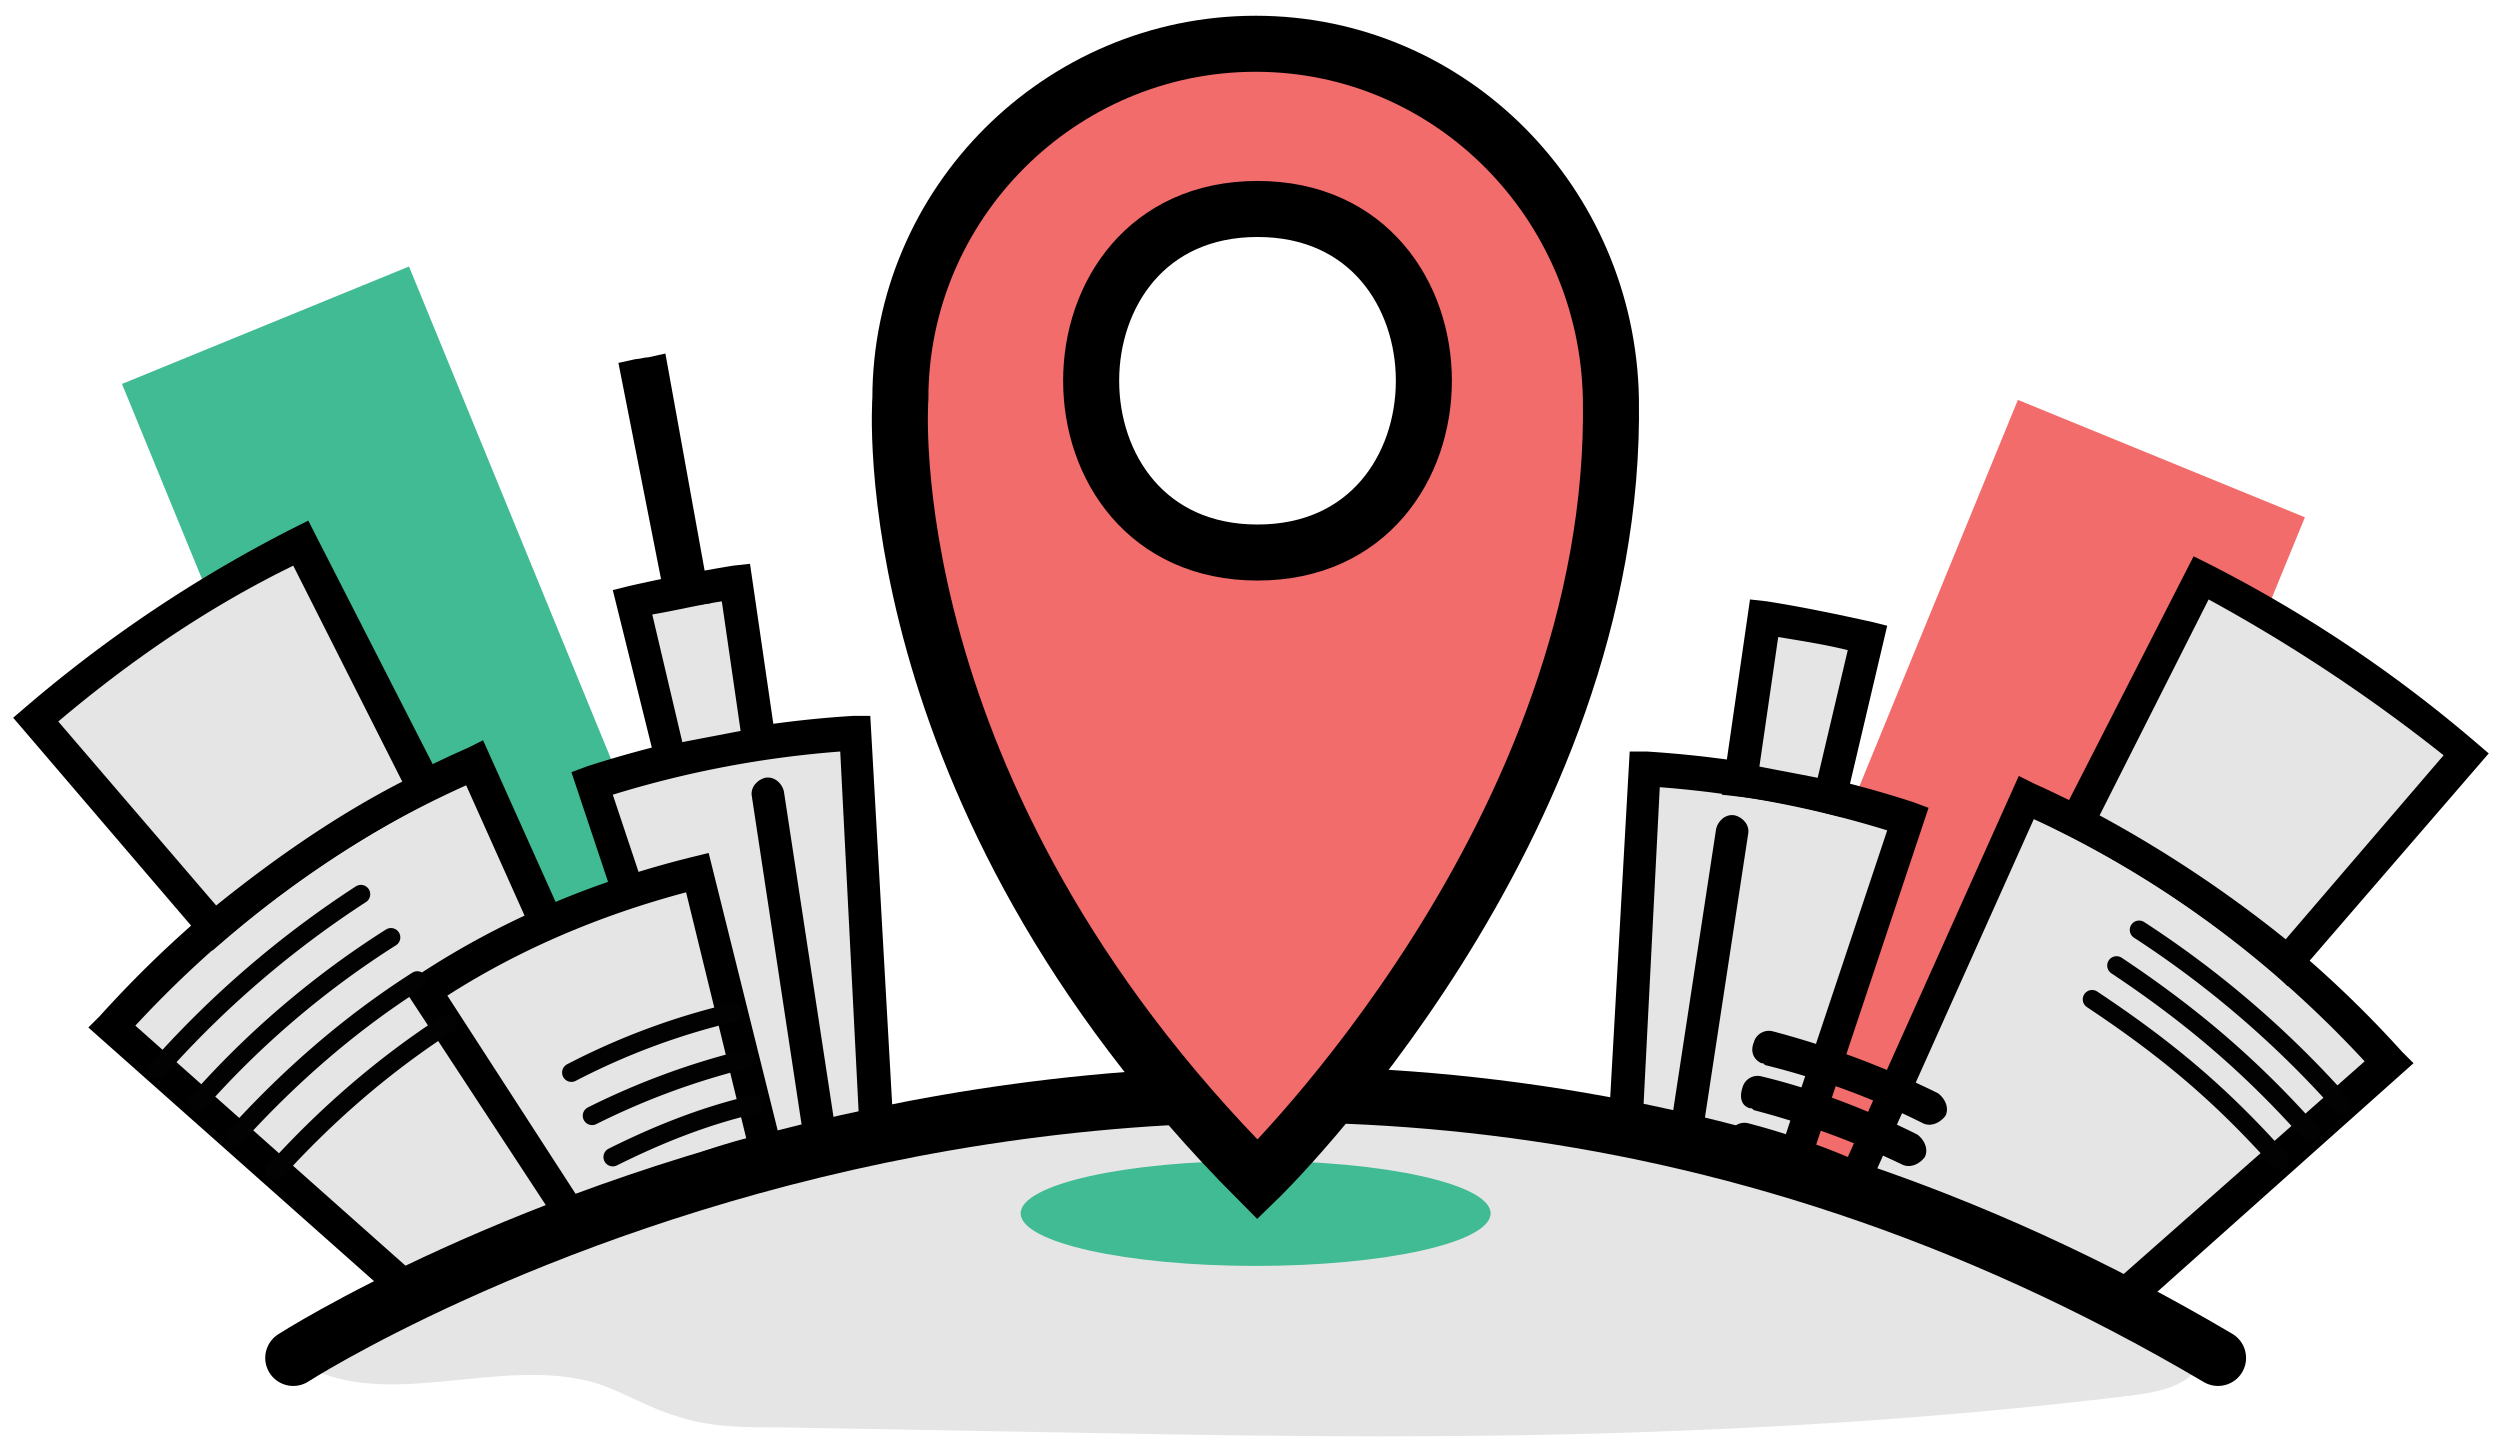 <svg xmlns="http://www.w3.org/2000/svg" width="87" height="50" viewBox="0 0 87 50">
    <g fill="none" fill-rule="evenodd" transform="translate(0 1)">
        <path fill="#F26C6B" fill-rule="nonzero" d="M70.223 12.916l9.988 4.086L69.05 44.21l-9.988-4.087z"/>
        <path fill="#40BB94" fill-rule="nonzero" d="M27.327 40.197l-9.988 4.086L4.245 12.361l9.988-4.087z"/>
        <g fill-rule="nonzero">
            <path fill="#E5E5E5" d="M30.548 38.481c-1.897.131-3.728.458-5.495 1.046-1.439-4.443-2.943-8.82-4.382-13.263a33.368 33.368 0 0 1 9.158-1.699c.196 4.639.457 9.278.72 13.916z"/>
            <path fill="#000" d="M31.137 39.004h-.589c-1.831.065-3.598.457-5.364.98l-.523.196-4.775-14.308.523-.196a37.647 37.647 0 0 1 9.289-1.764h.588l.85 15.092zm-5.757-.196a21.96 21.96 0 0 1 4.514-.85l-.654-12.805a36.047 36.047 0 0 0-7.915 1.503l4.055 12.152z"/>
        </g>
        <g fill-rule="nonzero">
            <path fill="#E5E5E5" d="M23.091 40.245c-2.682 1.176-5.102 2.94-7.13 5.227-4.056-3.593-8.046-7.187-12.102-10.715a36.398 36.398 0 0 1 12.625-9.212c2.224 4.9 4.448 9.8 6.607 14.7z"/>
            <path fill="#000" d="M16.026 46.256L3.074 34.757l.393-.392c3.598-3.985 7.915-7.186 12.821-9.342l.523-.262 7.065 15.746-.523.261c-2.682 1.176-4.972 2.875-6.934 5.096l-.393.392zM4.71 34.692l11.25 9.996a20.892 20.892 0 0 1 6.346-4.639h.065l-6.148-13.72C11.84 28.29 7.98 31.164 4.71 34.692z"/>
        </g>
        <g fill-rule="nonzero">
            <path fill="#E5E5E5" d="M26.689 39.07a21.9 21.9 0 0 0-6.476 2.809c-1.832-2.744-3.598-5.554-5.43-8.298 2.879-1.894 6.15-3.266 9.485-4.116.85 3.136 1.636 6.403 2.42 9.604z"/>
            <path fill="#000" d="M27.343 39.461l-.523.131c-2.225.523-4.318 1.437-6.28 2.679l-.458.326-6.084-9.277.458-.327c2.944-1.96 6.215-3.332 9.682-4.181l.523-.13 2.682 10.78zm-5.037.523a19.104 19.104 0 0 1 3.663-1.372l-2.093-8.559c-2.944.784-5.756 1.96-8.308 3.594l4.776 7.382c.654-.326 1.308-.718 1.962-1.045z"/>
        </g>
        <path stroke="#020202" stroke-linecap="round" stroke-width=".65" d="M5.495 36.195a34.753 34.753 0 0 1 7.064-6.076M6.868 37.37a31.412 31.412 0 0 1 6.738-5.749M8.177 38.547c1.897-2.091 3.99-3.92 6.345-5.423M9.55 39.788c1.767-1.96 3.794-3.724 6.018-5.161M19.886 36.325a24.247 24.247 0 0 1 5.625-2.09M20.605 37.828c1.701-.85 3.467-1.503 5.299-1.96M21.325 39.265c1.57-.784 3.205-1.437 4.906-1.829"/>
        <g fill-rule="nonzero">
            <path fill="#E5E5E5" d="M26.754 26.656c.589 3.985 1.178 8.036 1.832 12.021"/>
            <path fill="#000" d="M28.782 39.2c-.065 0-.13.065-.13.065-.328.066-.59-.196-.655-.457l-1.832-12.087c-.065-.326.197-.588.458-.653.327-.065.589.196.654.457l1.832 12.022c0 .326-.13.522-.327.653z"/>
        </g>
        <g fill-rule="nonzero">
            <path fill="#E5E5E5" d="M26.492 24.892c-1.046.13-2.093.392-3.14.588l-1.373-5.488a70.043 70.043 0 0 1 3.598-.719c.327 1.83.588 3.724.915 5.619z"/>
            <path fill="#000" d="M27.081 25.35l-.589.065a25.47 25.47 0 0 0-3.074.588l-.458.13-1.635-6.598.523-.131a60.566 60.566 0 0 1 3.663-.719l.589-.065.981 6.73zm-3.336-.523c.654-.131 1.374-.262 2.028-.392l-.654-4.508c-.85.13-1.636.326-2.42.457l1.046 4.443z"/>
        </g>
        <g fill-rule="nonzero">
            <path fill="#E5E5E5" d="M24.072 19.535c-.13 0-.261.065-.392.065-.524-2.483-.982-5.03-1.505-7.513.131 0 .327-.066.458-.066.523 2.483.981 4.966 1.44 7.514z"/>
            <path fill="#000" d="M24.726 19.992l-.523.065c-.13 0-.262.066-.392.066l-.59.13-1.7-8.624.589-.13c.13 0 .327-.066.458-.066l.588-.13 1.57 8.689z"/>
        </g>
        <g fill-rule="nonzero">
            <path fill="#E5E5E5" d="M14.783 26.33c-2.616 1.306-5.036 2.94-7.326 4.9-2.093-2.418-4.12-4.835-6.214-7.253C4.056 21.56 7.13 19.47 10.4 17.836c1.439 2.875 2.943 5.684 4.382 8.493z"/>
            <path fill="#000" d="M7.392 32.079L.458 23.977l.458-.392a47 47 0 0 1 9.289-6.206l.523-.262 4.84 9.474-.523.261a37.486 37.486 0 0 0-7.195 4.835l-.458.392zm-5.364-7.971l5.495 6.403c2.027-1.634 4.186-3.136 6.475-4.312l-3.793-7.514c-2.944 1.438-5.626 3.267-8.177 5.423z"/>
        </g>
        <g>
            <g fill-rule="nonzero">
                <path fill="#E5E5E5" d="M56.452 39.723c1.897.13 3.728.457 5.495 1.045 1.439-4.443 2.943-8.82 4.382-13.263a33.368 33.368 0 0 0-9.158-1.698c-.196 4.638-.457 9.277-.72 13.916z"/>
                <path fill="#000" d="M56.714 25.153h.588c3.14.196 6.28.784 9.289 1.764l.523.196-4.775 14.308-.523-.196a18.533 18.533 0 0 0-5.364-.98h-.589l.85-15.092zm8.961 2.744a36.047 36.047 0 0 0-7.915-1.502L57.106 39.2c1.57.13 3.074.392 4.514.85l4.055-12.153z"/>
            </g>
            <g fill-rule="nonzero">
                <path fill="#E5E5E5" d="M63.909 41.487c2.682 1.176 5.102 2.94 7.13 5.226C75.095 43.12 79.085 39.527 83.141 36a36.398 36.398 0 0 0-12.625-9.212c-2.224 4.9-4.383 9.8-6.607 14.7z"/>
                <path fill="#000" d="M70.647 47.105a21.438 21.438 0 0 0-6.934-5.096l-.524-.261 7.065-15.745.523.261c4.906 2.221 9.224 5.357 12.821 9.343l.393.392-12.886 11.498-.458-.392zm.13-19.6l-6.148 13.72h.065c2.42 1.176 4.514 2.744 6.345 4.639l11.251-9.93c-3.27-3.529-7.13-6.403-11.513-8.429z"/>
            </g>
            <path stroke="#020202" stroke-linecap="round" stroke-width=".65" d="M81.505 37.436a34.753 34.753 0 0 0-7.064-6.076M80.393 38.416c-2.093-2.352-4.186-4.116-6.737-5.815M79.347 39.396c-2.094-2.352-3.99-3.92-6.542-5.619"/>
            <g fill-rule="nonzero">
                <path fill="#E5E5E5" d="M67.18 37.567a24.247 24.247 0 0 0-5.626-2.091"/>
                <path fill="#000" d="M61.292 35.999c.066 0 .066 0 .131.065a26.319 26.319 0 0 1 5.495 2.025c.262.131.589 0 .785-.261.13-.261 0-.588-.262-.784a30.574 30.574 0 0 0-5.756-2.156.544.544 0 0 0-.654.392c-.131.327 0 .588.261.719z"/>
            </g>
            <g fill-rule="nonzero">
                <path fill="#E5E5E5" d="M66.395 39.07a25.834 25.834 0 0 0-5.299-1.96"/>
                <path fill="#000" d="M60.9 37.567c.065 0 .065 0 .13.065a28.775 28.775 0 0 1 5.168 1.895c.262.13.59 0 .785-.262.131-.261 0-.588-.261-.784-1.7-.849-3.533-1.568-5.43-2.025a.544.544 0 0 0-.654.392c-.13.392 0 .653.262.719z"/>
            </g>
            <g fill-rule="nonzero">
                <path fill="#E5E5E5" d="M65.675 40.507c-1.57-.784-3.205-1.438-4.906-1.83"/>
                <path fill="#000" d="M60.508 39.2c.065 0 .065 0 .13.065 1.636.392 3.271.98 4.776 1.764.261.131.588 0 .72-.261.13-.261 0-.588-.263-.784a25.82 25.82 0 0 0-5.036-1.895.544.544 0 0 0-.655.392c-.065.327.066.588.328.719z"/>
            </g>
            <g fill-rule="nonzero">
                <path fill="#E5E5E5" d="M60.311 27.897c-.588 3.986-1.177 8.036-1.831 12.022"/>
                <path fill="#000" d="M58.218 40.441c.065 0 .13.066.13.066.328.065.59-.196.655-.458l1.832-12.021c.065-.327-.197-.588-.458-.653-.327-.066-.589.196-.654.457L57.89 39.853c0 .262.13.458.327.588z"/>
            </g>
            <g fill-rule="nonzero">
                <path fill="#E5E5E5" d="M60.573 26.133c1.047.131 2.093.392 3.14.588l1.373-5.488a70.043 70.043 0 0 0-3.597-.718c-.393 1.894-.654 3.724-.916 5.618z"/>
                <path fill="#000" d="M60.9 19.861l.589.066c1.243.196 2.485.457 3.663.718l.523.131-1.57 6.664-.523-.13a23.248 23.248 0 0 0-3.074-.589l-.59-.065.982-6.795zm3.402 1.764c-.785-.196-1.636-.326-2.42-.457l-.655 4.508c.654.13 1.374.261 2.028.392l1.047-4.443z"/>
            </g>
            <g fill-rule="nonzero">
                <path fill="#E5E5E5" d="M72.282 27.636c2.616 1.307 5.037 2.94 7.326 4.9 2.094-2.417 4.121-4.835 6.215-7.252-2.813-2.417-5.888-4.508-9.158-6.141a345.664 345.664 0 0 0-4.383 8.493z"/>
                <path fill="#000" d="M79.216 32.928a37.486 37.486 0 0 0-7.196-4.835l-.523-.261 4.84-9.473.524.261a47 47 0 0 1 9.289 6.207l.458.392-7 8.101-.392-.392zM76.86 19.861l-3.794 7.514a42.9 42.9 0 0 1 6.476 4.312l5.495-6.403a57.211 57.211 0 0 0-8.177-5.423z"/>
            </g>
        </g>
        <path fill="#E5E5E5" fill-rule="nonzero" d="M61.423 44.1l-37.35.392c-4.71.065-9.486.13-13.868 1.764 2.943 2.09 7.195-.196 10.662.915.916.326 1.766.849 2.682 1.11 1.112.392 2.355.392 3.598.392l10.924.196c6.672.131 13.344.196 20.016-.065 5.364-.196 10.728-.588 16.092-1.241 1.047-.131 2.29-.392 2.486-1.438-5.364-.849-9.812-2.09-15.242-2.025z"/>
        <path fill="#E5E5E5" fill-rule="nonzero" stroke="#000" stroke-linecap="round" stroke-width="1.95" d="M10.205 46.256s32.052-20.645 66.983 0"/>
        <ellipse cx="43.696" cy="41.225" fill="#40BB94" fill-rule="nonzero" rx="8.177" ry="1.829"/>
        <path fill="#F26C6B" fill-rule="nonzero" stroke="#000" stroke-width="1.95" d="M43.696.523c-6.803 0-12.363 5.553-12.363 12.348 0 0-1.047 13.654 12.429 27.178 0 0 12.56-12.152 12.297-27.178C55.93 6.076 50.5.523 43.696.523zm.066 17.705c-7.72 0-7.72-11.956 0-11.956 7.718 0 7.718 11.956 0 11.956z"/>
    </g>
</svg>
